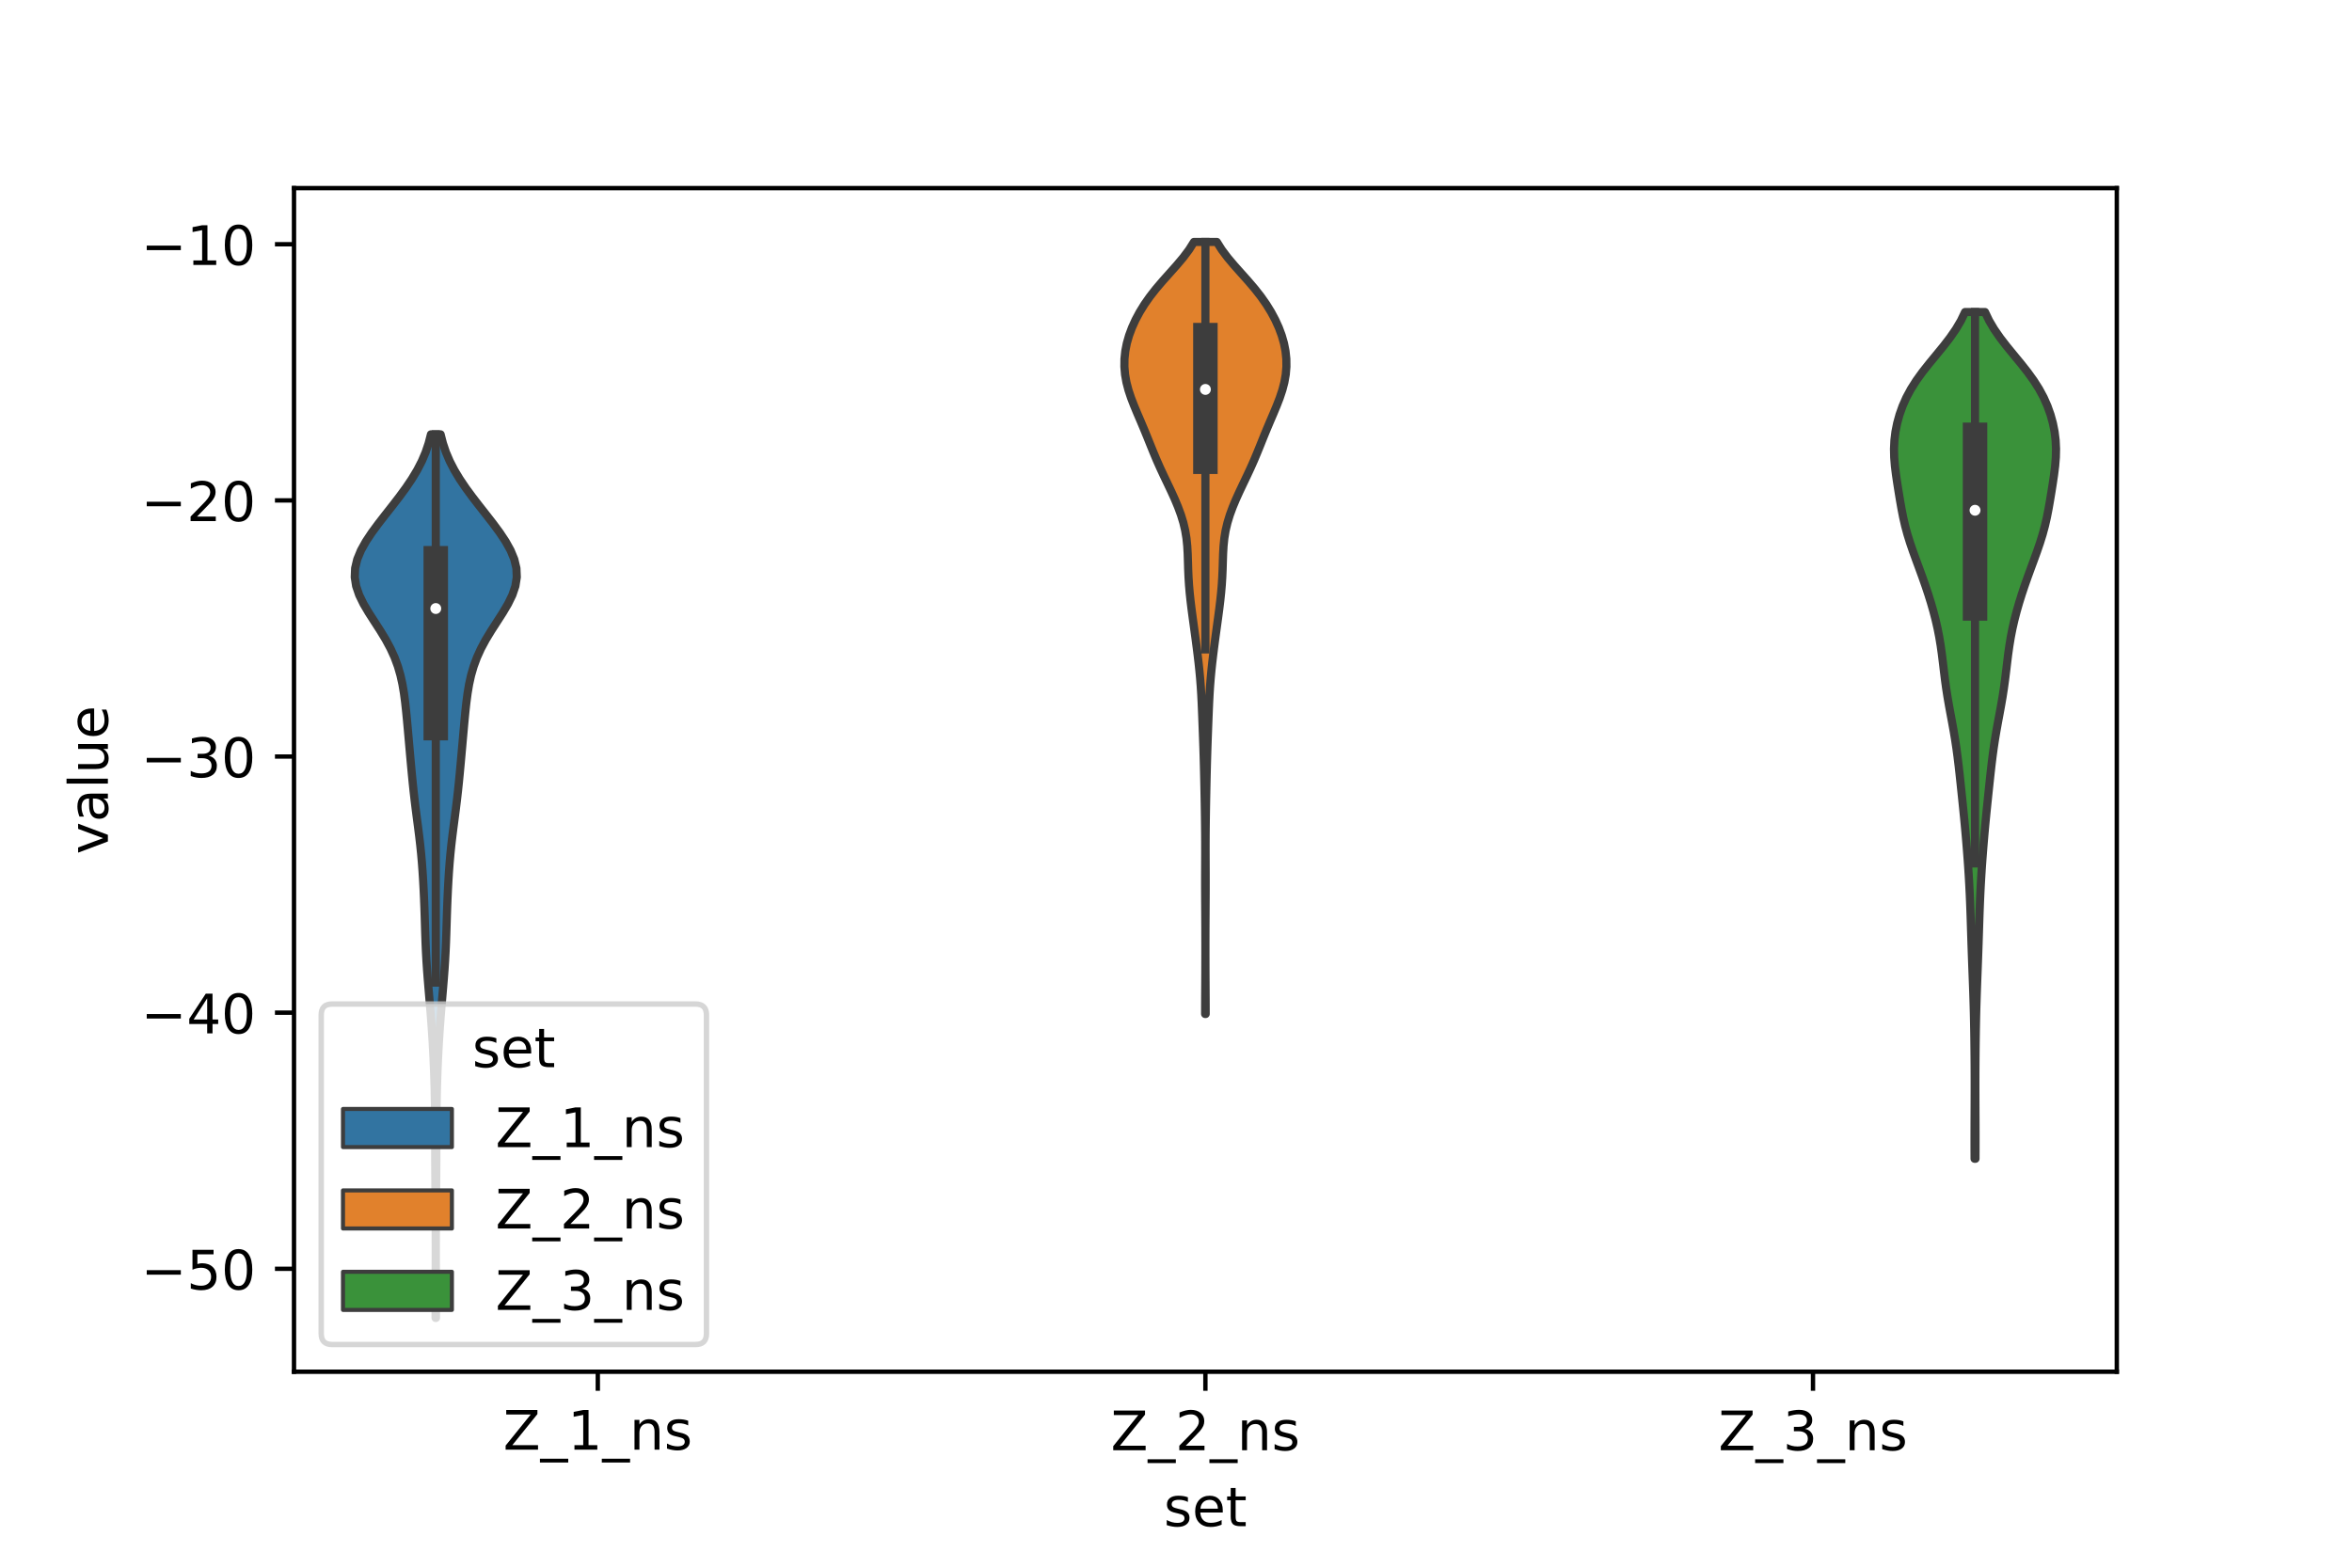 <?xml version="1.0" encoding="utf-8" standalone="no"?>
<!DOCTYPE svg PUBLIC "-//W3C//DTD SVG 1.1//EN"
  "http://www.w3.org/Graphics/SVG/1.1/DTD/svg11.dtd">
<!-- Created with matplotlib (https://matplotlib.org/) -->
<svg height="288pt" version="1.1" viewBox="0 0 432 288" width="432pt" xmlns="http://www.w3.org/2000/svg" xmlns:xlink="http://www.w3.org/1999/xlink">
 <defs>
  <style type="text/css">*{stroke-linecap:butt;stroke-linejoin:round;}</style>
 </defs>
 <g id="figure_1">
  <g id="patch_1">
   <path d="M 0 288 
L 432 288 
L 432 0 
L 0 0 
z
" style="fill:#ffffff;"/>
  </g>
  <g id="axes_1">
   <g id="patch_2">
    <path d="M 54 252 
L 388.8 252 
L 388.8 34.56 
L 54 34.56 
z
" style="fill:#ffffff;"/>
   </g>
   <g id="PolyCollection_1">
    <defs>
     <path d="M 80.079 -45.884 
L 80.001 -45.884 
L 80.002 -47.523 
L 80.006 -49.163 
L 80.011 -50.802 
L 80.017 -52.442 
L 80.023 -54.082 
L 80.027 -55.721 
L 80.029 -57.361 
L 80.029 -59 
L 80.026 -60.64 
L 80.021 -62.279 
L 80.013 -63.919 
L 80.003 -65.559 
L 79.991 -67.198 
L 79.979 -68.838 
L 79.966 -70.477 
L 79.954 -72.117 
L 79.943 -73.757 
L 79.935 -75.396 
L 79.929 -77.036 
L 79.924 -78.675 
L 79.92 -80.315 
L 79.913 -81.955 
L 79.901 -83.594 
L 79.882 -85.234 
L 79.852 -86.873 
L 79.813 -88.513 
L 79.762 -90.152 
L 79.701 -91.792 
L 79.63 -93.432 
L 79.548 -95.071 
L 79.455 -96.711 
L 79.351 -98.35 
L 79.235 -99.99 
L 79.109 -101.63 
L 78.975 -103.269 
L 78.836 -104.909 
L 78.697 -106.548 
L 78.562 -108.188 
L 78.438 -109.828 
L 78.329 -111.467 
L 78.238 -113.107 
L 78.165 -114.746 
L 78.107 -116.386 
L 78.056 -118.025 
L 78.006 -119.665 
L 77.95 -121.305 
L 77.885 -122.944 
L 77.809 -124.584 
L 77.72 -126.223 
L 77.617 -127.863 
L 77.495 -129.503 
L 77.351 -131.142 
L 77.183 -132.782 
L 76.991 -134.421 
L 76.784 -136.061 
L 76.569 -137.7 
L 76.357 -139.34 
L 76.156 -140.98 
L 75.969 -142.619 
L 75.797 -144.259 
L 75.637 -145.898 
L 75.485 -147.538 
L 75.337 -149.178 
L 75.191 -150.817 
L 75.046 -152.457 
L 74.9 -154.096 
L 74.75 -155.736 
L 74.591 -157.376 
L 74.412 -159.015 
L 74.195 -160.655 
L 73.919 -162.294 
L 73.557 -163.934 
L 73.084 -165.573 
L 72.48 -167.213 
L 71.733 -168.853 
L 70.851 -170.492 
L 69.857 -172.132 
L 68.799 -173.771 
L 67.745 -175.411 
L 66.774 -177.051 
L 65.973 -178.69 
L 65.416 -180.33 
L 65.16 -181.969 
L 65.229 -183.609 
L 65.619 -185.248 
L 66.295 -186.888 
L 67.209 -188.528 
L 68.299 -190.167 
L 69.508 -191.807 
L 70.782 -193.446 
L 72.072 -195.086 
L 73.337 -196.726 
L 74.54 -198.365 
L 75.647 -200.005 
L 76.633 -201.644 
L 77.479 -203.284 
L 78.177 -204.924 
L 78.73 -206.563 
L 79.151 -208.203 
L 80.929 -208.203 
L 80.929 -208.203 
L 81.35 -206.563 
L 81.903 -204.924 
L 82.601 -203.284 
L 83.447 -201.644 
L 84.433 -200.005 
L 85.54 -198.365 
L 86.743 -196.726 
L 88.008 -195.086 
L 89.298 -193.446 
L 90.572 -191.807 
L 91.781 -190.167 
L 92.871 -188.528 
L 93.785 -186.888 
L 94.461 -185.248 
L 94.851 -183.609 
L 94.92 -181.969 
L 94.664 -180.33 
L 94.107 -178.69 
L 93.306 -177.051 
L 92.335 -175.411 
L 91.281 -173.771 
L 90.223 -172.132 
L 89.229 -170.492 
L 88.347 -168.853 
L 87.6 -167.213 
L 86.996 -165.573 
L 86.523 -163.934 
L 86.161 -162.294 
L 85.885 -160.655 
L 85.668 -159.015 
L 85.489 -157.376 
L 85.33 -155.736 
L 85.18 -154.096 
L 85.034 -152.457 
L 84.889 -150.817 
L 84.743 -149.178 
L 84.595 -147.538 
L 84.443 -145.898 
L 84.283 -144.259 
L 84.111 -142.619 
L 83.924 -140.98 
L 83.723 -139.34 
L 83.511 -137.7 
L 83.296 -136.061 
L 83.089 -134.421 
L 82.897 -132.782 
L 82.729 -131.142 
L 82.585 -129.503 
L 82.463 -127.863 
L 82.36 -126.223 
L 82.271 -124.584 
L 82.195 -122.944 
L 82.13 -121.305 
L 82.074 -119.665 
L 82.024 -118.025 
L 81.973 -116.386 
L 81.915 -114.746 
L 81.842 -113.107 
L 81.751 -111.467 
L 81.642 -109.828 
L 81.518 -108.188 
L 81.383 -106.548 
L 81.244 -104.909 
L 81.105 -103.269 
L 80.971 -101.63 
L 80.845 -99.99 
L 80.729 -98.35 
L 80.625 -96.711 
L 80.532 -95.071 
L 80.45 -93.432 
L 80.379 -91.792 
L 80.318 -90.152 
L 80.267 -88.513 
L 80.228 -86.873 
L 80.198 -85.234 
L 80.179 -83.594 
L 80.167 -81.955 
L 80.16 -80.315 
L 80.156 -78.675 
L 80.151 -77.036 
L 80.145 -75.396 
L 80.137 -73.757 
L 80.126 -72.117 
L 80.114 -70.477 
L 80.101 -68.838 
L 80.089 -67.198 
L 80.077 -65.559 
L 80.067 -63.919 
L 80.059 -62.279 
L 80.054 -60.64 
L 80.051 -59 
L 80.051 -57.361 
L 80.053 -55.721 
L 80.057 -54.082 
L 80.063 -52.442 
L 80.069 -50.802 
L 80.074 -49.163 
L 80.078 -47.523 
L 80.079 -45.884 
z
" id="mda48e00c95" style="stroke:#3d3d3d;stroke-width:1.5;"/>
    </defs>
    <g clip-path="url(#p08e045d1bd)">
     <use style="fill:#3274a1;stroke:#3d3d3d;stroke-width:1.5;" x="0" xlink:href="#mda48e00c95" y="288"/>
    </g>
   </g>
   <g id="PolyCollection_2">
    <defs>
     <path d="M 221.45 -101.721 
L 221.35 -101.721 
L 221.352 -103.154 
L 221.358 -104.586 
L 221.367 -106.019 
L 221.376 -107.452 
L 221.384 -108.884 
L 221.39 -110.317 
L 221.394 -111.75 
L 221.396 -113.182 
L 221.396 -114.615 
L 221.393 -116.048 
L 221.389 -117.48 
L 221.382 -118.913 
L 221.374 -120.346 
L 221.365 -121.778 
L 221.356 -123.211 
L 221.351 -124.644 
L 221.349 -126.076 
L 221.351 -127.509 
L 221.356 -128.942 
L 221.361 -130.375 
L 221.364 -131.807 
L 221.363 -133.24 
L 221.356 -134.673 
L 221.343 -136.105 
L 221.326 -137.538 
L 221.304 -138.971 
L 221.28 -140.403 
L 221.252 -141.836 
L 221.223 -143.269 
L 221.192 -144.701 
L 221.159 -146.134 
L 221.123 -147.567 
L 221.083 -148.999 
L 221.039 -150.432 
L 220.99 -151.865 
L 220.938 -153.297 
L 220.884 -154.73 
L 220.83 -156.163 
L 220.773 -157.595 
L 220.711 -159.028 
L 220.637 -160.461 
L 220.546 -161.894 
L 220.435 -163.326 
L 220.302 -164.759 
L 220.15 -166.192 
L 219.982 -167.624 
L 219.802 -169.057 
L 219.615 -170.49 
L 219.421 -171.922 
L 219.225 -173.355 
L 219.03 -174.788 
L 218.842 -176.22 
L 218.668 -177.653 
L 218.516 -179.086 
L 218.392 -180.518 
L 218.301 -181.951 
L 218.239 -183.384 
L 218.196 -184.816 
L 218.149 -186.249 
L 218.069 -187.682 
L 217.923 -189.114 
L 217.686 -190.547 
L 217.348 -191.98 
L 216.91 -193.413 
L 216.383 -194.845 
L 215.784 -196.278 
L 215.134 -197.711 
L 214.455 -199.143 
L 213.77 -200.576 
L 213.102 -202.009 
L 212.466 -203.441 
L 211.864 -204.874 
L 211.283 -206.307 
L 210.707 -207.739 
L 210.119 -209.172 
L 209.513 -210.605 
L 208.899 -212.037 
L 208.301 -213.47 
L 207.747 -214.903 
L 207.27 -216.335 
L 206.895 -217.768 
L 206.641 -219.201 
L 206.52 -220.633 
L 206.535 -222.066 
L 206.685 -223.499 
L 206.967 -224.932 
L 207.377 -226.364 
L 207.909 -227.797 
L 208.559 -229.23 
L 209.324 -230.662 
L 210.208 -232.095 
L 211.214 -233.528 
L 212.337 -234.96 
L 213.559 -236.393 
L 214.839 -237.826 
L 216.116 -239.258 
L 217.324 -240.691 
L 218.4 -242.124 
L 219.302 -243.556 
L 223.498 -243.556 
L 223.498 -243.556 
L 224.4 -242.124 
L 225.476 -240.691 
L 226.684 -239.258 
L 227.961 -237.826 
L 229.241 -236.393 
L 230.463 -234.96 
L 231.586 -233.528 
L 232.592 -232.095 
L 233.476 -230.662 
L 234.241 -229.23 
L 234.891 -227.797 
L 235.423 -226.364 
L 235.833 -224.932 
L 236.115 -223.499 
L 236.265 -222.066 
L 236.28 -220.633 
L 236.159 -219.201 
L 235.905 -217.768 
L 235.53 -216.335 
L 235.053 -214.903 
L 234.499 -213.47 
L 233.901 -212.037 
L 233.287 -210.605 
L 232.681 -209.172 
L 232.093 -207.739 
L 231.517 -206.307 
L 230.936 -204.874 
L 230.334 -203.441 
L 229.698 -202.009 
L 229.03 -200.576 
L 228.345 -199.143 
L 227.666 -197.711 
L 227.016 -196.278 
L 226.417 -194.845 
L 225.89 -193.413 
L 225.452 -191.98 
L 225.114 -190.547 
L 224.877 -189.114 
L 224.731 -187.682 
L 224.651 -186.249 
L 224.604 -184.816 
L 224.561 -183.384 
L 224.499 -181.951 
L 224.408 -180.518 
L 224.284 -179.086 
L 224.132 -177.653 
L 223.958 -176.22 
L 223.77 -174.788 
L 223.575 -173.355 
L 223.379 -171.922 
L 223.185 -170.49 
L 222.998 -169.057 
L 222.818 -167.624 
L 222.65 -166.192 
L 222.498 -164.759 
L 222.365 -163.326 
L 222.254 -161.894 
L 222.163 -160.461 
L 222.089 -159.028 
L 222.027 -157.595 
L 221.97 -156.163 
L 221.916 -154.73 
L 221.862 -153.297 
L 221.81 -151.865 
L 221.761 -150.432 
L 221.717 -148.999 
L 221.677 -147.567 
L 221.641 -146.134 
L 221.608 -144.701 
L 221.577 -143.269 
L 221.548 -141.836 
L 221.52 -140.403 
L 221.496 -138.971 
L 221.474 -137.538 
L 221.457 -136.105 
L 221.444 -134.673 
L 221.437 -133.24 
L 221.436 -131.807 
L 221.439 -130.375 
L 221.444 -128.942 
L 221.449 -127.509 
L 221.451 -126.076 
L 221.449 -124.644 
L 221.444 -123.211 
L 221.435 -121.778 
L 221.426 -120.346 
L 221.418 -118.913 
L 221.411 -117.48 
L 221.407 -116.048 
L 221.404 -114.615 
L 221.404 -113.182 
L 221.406 -111.75 
L 221.41 -110.317 
L 221.416 -108.884 
L 221.424 -107.452 
L 221.433 -106.019 
L 221.442 -104.586 
L 221.448 -103.154 
L 221.45 -101.721 
z
" id="m1adfcdd080" style="stroke:#3d3d3d;stroke-width:1.5;"/>
    </defs>
    <g clip-path="url(#p08e045d1bd)">
     <use style="fill:#e1812c;stroke:#3d3d3d;stroke-width:1.5;" x="0" xlink:href="#m1adfcdd080" y="288"/>
    </g>
   </g>
   <g id="PolyCollection_3">
    <defs>
     <path d="M 362.842 -75.125 
L 362.678 -75.125 
L 362.671 -76.696 
L 362.669 -78.267 
L 362.67 -79.839 
L 362.674 -81.41 
L 362.68 -82.981 
L 362.687 -84.552 
L 362.693 -86.123 
L 362.697 -87.695 
L 362.697 -89.266 
L 362.693 -90.837 
L 362.686 -92.408 
L 362.674 -93.98 
L 362.658 -95.551 
L 362.639 -97.122 
L 362.615 -98.693 
L 362.585 -100.264 
L 362.55 -101.836 
L 362.507 -103.407 
L 362.458 -104.978 
L 362.404 -106.549 
L 362.346 -108.121 
L 362.287 -109.692 
L 362.228 -111.263 
L 362.172 -112.834 
L 362.118 -114.405 
L 362.068 -115.977 
L 362.019 -117.548 
L 361.969 -119.119 
L 361.915 -120.69 
L 361.855 -122.261 
L 361.786 -123.833 
L 361.707 -125.404 
L 361.617 -126.975 
L 361.517 -128.546 
L 361.407 -130.118 
L 361.288 -131.689 
L 361.162 -133.26 
L 361.027 -134.831 
L 360.884 -136.402 
L 360.733 -137.974 
L 360.577 -139.545 
L 360.416 -141.116 
L 360.253 -142.687 
L 360.087 -144.259 
L 359.918 -145.83 
L 359.741 -147.401 
L 359.55 -148.972 
L 359.339 -150.543 
L 359.102 -152.115 
L 358.84 -153.686 
L 358.557 -155.257 
L 358.264 -156.828 
L 357.975 -158.4 
L 357.704 -159.971 
L 357.46 -161.542 
L 357.244 -163.113 
L 357.05 -164.684 
L 356.864 -166.256 
L 356.67 -167.827 
L 356.449 -169.398 
L 356.189 -170.969 
L 355.881 -172.541 
L 355.522 -174.112 
L 355.115 -175.683 
L 354.664 -177.254 
L 354.174 -178.825 
L 353.65 -180.397 
L 353.097 -181.968 
L 352.525 -183.539 
L 351.944 -185.11 
L 351.374 -186.682 
L 350.835 -188.253 
L 350.346 -189.824 
L 349.921 -191.395 
L 349.56 -192.966 
L 349.252 -194.538 
L 348.977 -196.109 
L 348.719 -197.68 
L 348.471 -199.251 
L 348.239 -200.823 
L 348.045 -202.394 
L 347.916 -203.965 
L 347.88 -205.536 
L 347.954 -207.107 
L 348.147 -208.679 
L 348.459 -210.25 
L 348.891 -211.821 
L 349.45 -213.392 
L 350.146 -214.964 
L 350.991 -216.535 
L 351.989 -218.106 
L 353.125 -219.677 
L 354.368 -221.248 
L 355.663 -222.82 
L 356.949 -224.391 
L 358.162 -225.962 
L 359.249 -227.533 
L 360.176 -229.104 
L 360.929 -230.676 
L 364.591 -230.676 
L 364.591 -230.676 
L 365.344 -229.104 
L 366.271 -227.533 
L 367.358 -225.962 
L 368.571 -224.391 
L 369.857 -222.82 
L 371.152 -221.248 
L 372.395 -219.677 
L 373.531 -218.106 
L 374.529 -216.535 
L 375.374 -214.964 
L 376.07 -213.392 
L 376.629 -211.821 
L 377.061 -210.25 
L 377.373 -208.679 
L 377.566 -207.107 
L 377.64 -205.536 
L 377.604 -203.965 
L 377.475 -202.394 
L 377.281 -200.823 
L 377.049 -199.251 
L 376.801 -197.68 
L 376.543 -196.109 
L 376.268 -194.538 
L 375.96 -192.966 
L 375.599 -191.395 
L 375.174 -189.824 
L 374.685 -188.253 
L 374.146 -186.682 
L 373.576 -185.11 
L 372.995 -183.539 
L 372.423 -181.968 
L 371.87 -180.397 
L 371.346 -178.825 
L 370.856 -177.254 
L 370.405 -175.683 
L 369.998 -174.112 
L 369.639 -172.541 
L 369.331 -170.969 
L 369.071 -169.398 
L 368.85 -167.827 
L 368.656 -166.256 
L 368.47 -164.684 
L 368.276 -163.113 
L 368.06 -161.542 
L 367.816 -159.971 
L 367.545 -158.4 
L 367.256 -156.828 
L 366.963 -155.257 
L 366.68 -153.686 
L 366.418 -152.115 
L 366.181 -150.543 
L 365.97 -148.972 
L 365.779 -147.401 
L 365.602 -145.83 
L 365.433 -144.259 
L 365.267 -142.687 
L 365.104 -141.116 
L 364.943 -139.545 
L 364.787 -137.974 
L 364.636 -136.402 
L 364.493 -134.831 
L 364.358 -133.26 
L 364.232 -131.689 
L 364.113 -130.118 
L 364.003 -128.546 
L 363.903 -126.975 
L 363.813 -125.404 
L 363.734 -123.833 
L 363.665 -122.261 
L 363.605 -120.69 
L 363.551 -119.119 
L 363.501 -117.548 
L 363.452 -115.977 
L 363.402 -114.405 
L 363.348 -112.834 
L 363.292 -111.263 
L 363.233 -109.692 
L 363.174 -108.121 
L 363.116 -106.549 
L 363.062 -104.978 
L 363.013 -103.407 
L 362.97 -101.836 
L 362.935 -100.264 
L 362.905 -98.693 
L 362.881 -97.122 
L 362.862 -95.551 
L 362.846 -93.98 
L 362.834 -92.408 
L 362.827 -90.837 
L 362.823 -89.266 
L 362.823 -87.695 
L 362.827 -86.123 
L 362.833 -84.552 
L 362.84 -82.981 
L 362.846 -81.41 
L 362.85 -79.839 
L 362.851 -78.267 
L 362.849 -76.696 
L 362.842 -75.125 
z
" id="mc8d7451b23" style="stroke:#3d3d3d;stroke-width:1.5;"/>
    </defs>
    <g clip-path="url(#p08e045d1bd)">
     <use style="fill:#3a923a;stroke:#3d3d3d;stroke-width:1.5;" x="0" xlink:href="#mc8d7451b23" y="288"/>
    </g>
   </g>
   <g id="patch_3">
    <path clip-path="url(#p08e045d1bd)" d="M 109.8 -2.183 
L 109.8 -2.183 
L 109.8 -2.183 
L 109.8 -2.183 
z
" style="fill:#3274a1;stroke:#3d3d3d;stroke-linejoin:miter;stroke-width:0.75;"/>
   </g>
   <g id="patch_4">
    <path clip-path="url(#p08e045d1bd)" d="M 109.8 -2.183 
L 109.8 -2.183 
L 109.8 -2.183 
L 109.8 -2.183 
z
" style="fill:#e1812c;stroke:#3d3d3d;stroke-linejoin:miter;stroke-width:0.75;"/>
   </g>
   <g id="patch_5">
    <path clip-path="url(#p08e045d1bd)" d="M 109.8 -2.183 
L 109.8 -2.183 
L 109.8 -2.183 
L 109.8 -2.183 
z
" style="fill:#3a923a;stroke:#3d3d3d;stroke-linejoin:miter;stroke-width:0.75;"/>
   </g>
   <g id="matplotlib.axis_1">
    <g id="xtick_1">
     <g id="line2d_1">
      <defs>
       <path d="M 0 0 
L 0 3.5 
" id="m9aa70f26e0" style="stroke:#000000;stroke-width:0.8;"/>
      </defs>
      <g>
       <use style="stroke:#000000;stroke-width:0.8;" x="109.8" xlink:href="#m9aa70f26e0" y="252"/>
      </g>
     </g>
     <g id="text_1">
      <!-- Z_1_ns -->
      <g transform="translate(92.42 266.32)scale(0.1 -0.1)">
       <defs>
        <path d="M 5.609 72.906 
L 62.891 72.906 
L 62.891 65.375 
L 16.797 8.297 
L 64.016 8.297 
L 64.016 0 
L 4.5 0 
L 4.5 7.516 
L 50.594 64.594 
L 5.609 64.594 
z
" id="DejaVuSans-90"/>
        <path d="M 50.984 -16.609 
L 50.984 -23.578 
L -0.984 -23.578 
L -0.984 -16.609 
z
" id="DejaVuSans-95"/>
        <path d="M 12.406 8.297 
L 28.516 8.297 
L 28.516 63.922 
L 10.984 60.406 
L 10.984 69.391 
L 28.422 72.906 
L 38.281 72.906 
L 38.281 8.297 
L 54.391 8.297 
L 54.391 0 
L 12.406 0 
z
" id="DejaVuSans-49"/>
        <path d="M 54.891 33.016 
L 54.891 0 
L 45.906 0 
L 45.906 32.719 
Q 45.906 40.484 42.875 44.328 
Q 39.844 48.188 33.797 48.188 
Q 26.516 48.188 22.312 43.547 
Q 18.109 38.922 18.109 30.906 
L 18.109 0 
L 9.078 0 
L 9.078 54.688 
L 18.109 54.688 
L 18.109 46.188 
Q 21.344 51.125 25.703 53.562 
Q 30.078 56 35.797 56 
Q 45.219 56 50.047 50.172 
Q 54.891 44.344 54.891 33.016 
z
" id="DejaVuSans-110"/>
        <path d="M 44.281 53.078 
L 44.281 44.578 
Q 40.484 46.531 36.375 47.5 
Q 32.281 48.484 27.875 48.484 
Q 21.188 48.484 17.844 46.438 
Q 14.5 44.391 14.5 40.281 
Q 14.5 37.156 16.891 35.375 
Q 19.281 33.594 26.516 31.984 
L 29.594 31.297 
Q 39.156 29.25 43.188 25.516 
Q 47.219 21.781 47.219 15.094 
Q 47.219 7.469 41.188 3.016 
Q 35.156 -1.422 24.609 -1.422 
Q 20.219 -1.422 15.453 -0.562 
Q 10.688 0.297 5.422 2 
L 5.422 11.281 
Q 10.406 8.688 15.234 7.391 
Q 20.062 6.109 24.812 6.109 
Q 31.156 6.109 34.562 8.281 
Q 37.984 10.453 37.984 14.406 
Q 37.984 18.062 35.516 20.016 
Q 33.062 21.969 24.703 23.781 
L 21.578 24.516 
Q 13.234 26.266 9.516 29.906 
Q 5.812 33.547 5.812 39.891 
Q 5.812 47.609 11.281 51.797 
Q 16.75 56 26.812 56 
Q 31.781 56 36.172 55.266 
Q 40.578 54.547 44.281 53.078 
z
" id="DejaVuSans-115"/>
       </defs>
       <use xlink:href="#DejaVuSans-90"/>
       <use x="68.506" xlink:href="#DejaVuSans-95"/>
       <use x="118.506" xlink:href="#DejaVuSans-49"/>
       <use x="182.129" xlink:href="#DejaVuSans-95"/>
       <use x="232.129" xlink:href="#DejaVuSans-110"/>
       <use x="295.508" xlink:href="#DejaVuSans-115"/>
      </g>
     </g>
    </g>
    <g id="xtick_2">
     <g id="line2d_2">
      <g>
       <use style="stroke:#000000;stroke-width:0.8;" x="221.4" xlink:href="#m9aa70f26e0" y="252"/>
      </g>
     </g>
     <g id="text_2">
      <!-- Z_2_ns -->
      <g transform="translate(204.02 266.422)scale(0.1 -0.1)">
       <defs>
        <path d="M 19.188 8.297 
L 53.609 8.297 
L 53.609 0 
L 7.328 0 
L 7.328 8.297 
Q 12.938 14.109 22.625 23.891 
Q 32.328 33.688 34.812 36.531 
Q 39.547 41.844 41.422 45.531 
Q 43.312 49.219 43.312 52.781 
Q 43.312 58.594 39.234 62.25 
Q 35.156 65.922 28.609 65.922 
Q 23.969 65.922 18.812 64.312 
Q 13.672 62.703 7.812 59.422 
L 7.812 69.391 
Q 13.766 71.781 18.938 73 
Q 24.125 74.219 28.422 74.219 
Q 39.75 74.219 46.484 68.547 
Q 53.219 62.891 53.219 53.422 
Q 53.219 48.922 51.531 44.891 
Q 49.859 40.875 45.406 35.406 
Q 44.188 33.984 37.641 27.219 
Q 31.109 20.453 19.188 8.297 
z
" id="DejaVuSans-50"/>
       </defs>
       <use xlink:href="#DejaVuSans-90"/>
       <use x="68.506" xlink:href="#DejaVuSans-95"/>
       <use x="118.506" xlink:href="#DejaVuSans-50"/>
       <use x="182.129" xlink:href="#DejaVuSans-95"/>
       <use x="232.129" xlink:href="#DejaVuSans-110"/>
       <use x="295.508" xlink:href="#DejaVuSans-115"/>
      </g>
     </g>
    </g>
    <g id="xtick_3">
     <g id="line2d_3">
      <g>
       <use style="stroke:#000000;stroke-width:0.8;" x="333" xlink:href="#m9aa70f26e0" y="252"/>
      </g>
     </g>
     <g id="text_3">
      <!-- Z_3_ns -->
      <g transform="translate(315.62 266.422)scale(0.1 -0.1)">
       <defs>
        <path d="M 40.578 39.312 
Q 47.656 37.797 51.625 33 
Q 55.609 28.219 55.609 21.188 
Q 55.609 10.406 48.188 4.484 
Q 40.766 -1.422 27.094 -1.422 
Q 22.516 -1.422 17.656 -0.516 
Q 12.797 0.391 7.625 2.203 
L 7.625 11.719 
Q 11.719 9.328 16.594 8.109 
Q 21.484 6.891 26.812 6.891 
Q 36.078 6.891 40.938 10.547 
Q 45.797 14.203 45.797 21.188 
Q 45.797 27.641 41.281 31.266 
Q 36.766 34.906 28.719 34.906 
L 20.219 34.906 
L 20.219 43.016 
L 29.109 43.016 
Q 36.375 43.016 40.234 45.922 
Q 44.094 48.828 44.094 54.297 
Q 44.094 59.906 40.109 62.906 
Q 36.141 65.922 28.719 65.922 
Q 24.656 65.922 20.016 65.031 
Q 15.375 64.156 9.812 62.312 
L 9.812 71.094 
Q 15.438 72.656 20.344 73.438 
Q 25.25 74.219 29.594 74.219 
Q 40.828 74.219 47.359 69.109 
Q 53.906 64.016 53.906 55.328 
Q 53.906 49.266 50.438 45.094 
Q 46.969 40.922 40.578 39.312 
z
" id="DejaVuSans-51"/>
       </defs>
       <use xlink:href="#DejaVuSans-90"/>
       <use x="68.506" xlink:href="#DejaVuSans-95"/>
       <use x="118.506" xlink:href="#DejaVuSans-51"/>
       <use x="182.129" xlink:href="#DejaVuSans-95"/>
       <use x="232.129" xlink:href="#DejaVuSans-110"/>
       <use x="295.508" xlink:href="#DejaVuSans-115"/>
      </g>
     </g>
    </g>
    <g id="text_4">
     <!-- set -->
     <g transform="translate(213.759 280.378)scale(0.1 -0.1)">
      <defs>
       <path d="M 56.203 29.594 
L 56.203 25.203 
L 14.891 25.203 
Q 15.484 15.922 20.484 11.062 
Q 25.484 6.203 34.422 6.203 
Q 39.594 6.203 44.453 7.469 
Q 49.312 8.734 54.109 11.281 
L 54.109 2.781 
Q 49.266 0.734 44.188 -0.344 
Q 39.109 -1.422 33.891 -1.422 
Q 20.797 -1.422 13.156 6.188 
Q 5.516 13.812 5.516 26.812 
Q 5.516 40.234 12.766 48.109 
Q 20.016 56 32.328 56 
Q 43.359 56 49.781 48.891 
Q 56.203 41.797 56.203 29.594 
z
M 47.219 32.234 
Q 47.125 39.594 43.094 43.984 
Q 39.062 48.391 32.422 48.391 
Q 24.906 48.391 20.391 44.141 
Q 15.875 39.891 15.188 32.172 
z
" id="DejaVuSans-101"/>
       <path d="M 18.312 70.219 
L 18.312 54.688 
L 36.812 54.688 
L 36.812 47.703 
L 18.312 47.703 
L 18.312 18.016 
Q 18.312 11.328 20.141 9.422 
Q 21.969 7.516 27.594 7.516 
L 36.812 7.516 
L 36.812 0 
L 27.594 0 
Q 17.188 0 13.234 3.875 
Q 9.281 7.766 9.281 18.016 
L 9.281 47.703 
L 2.688 47.703 
L 2.688 54.688 
L 9.281 54.688 
L 9.281 70.219 
z
" id="DejaVuSans-116"/>
      </defs>
      <use xlink:href="#DejaVuSans-115"/>
      <use x="52.1" xlink:href="#DejaVuSans-101"/>
      <use x="113.623" xlink:href="#DejaVuSans-116"/>
     </g>
    </g>
   </g>
   <g id="matplotlib.axis_2">
    <g id="ytick_1">
     <g id="line2d_4">
      <defs>
       <path d="M 0 0 
L -3.5 0 
" id="mf7626cdcdf" style="stroke:#000000;stroke-width:0.8;"/>
      </defs>
      <g>
       <use style="stroke:#000000;stroke-width:0.8;" x="54" xlink:href="#mf7626cdcdf" y="233.092"/>
      </g>
     </g>
     <g id="text_5">
      <!-- −50 -->
      <g transform="translate(25.895 236.891)scale(0.1 -0.1)">
       <defs>
        <path d="M 10.594 35.5 
L 73.188 35.5 
L 73.188 27.203 
L 10.594 27.203 
z
" id="DejaVuSans-8722"/>
        <path d="M 10.797 72.906 
L 49.516 72.906 
L 49.516 64.594 
L 19.828 64.594 
L 19.828 46.734 
Q 21.969 47.469 24.109 47.828 
Q 26.266 48.188 28.422 48.188 
Q 40.625 48.188 47.75 41.5 
Q 54.891 34.812 54.891 23.391 
Q 54.891 11.625 47.562 5.094 
Q 40.234 -1.422 26.906 -1.422 
Q 22.312 -1.422 17.547 -0.641 
Q 12.797 0.141 7.719 1.703 
L 7.719 11.625 
Q 12.109 9.234 16.797 8.062 
Q 21.484 6.891 26.703 6.891 
Q 35.156 6.891 40.078 11.328 
Q 45.016 15.766 45.016 23.391 
Q 45.016 31 40.078 35.438 
Q 35.156 39.891 26.703 39.891 
Q 22.75 39.891 18.812 39.016 
Q 14.891 38.141 10.797 36.281 
z
" id="DejaVuSans-53"/>
        <path d="M 31.781 66.406 
Q 24.172 66.406 20.328 58.906 
Q 16.5 51.422 16.5 36.375 
Q 16.5 21.391 20.328 13.891 
Q 24.172 6.391 31.781 6.391 
Q 39.453 6.391 43.281 13.891 
Q 47.125 21.391 47.125 36.375 
Q 47.125 51.422 43.281 58.906 
Q 39.453 66.406 31.781 66.406 
z
M 31.781 74.219 
Q 44.047 74.219 50.516 64.516 
Q 56.984 54.828 56.984 36.375 
Q 56.984 17.969 50.516 8.266 
Q 44.047 -1.422 31.781 -1.422 
Q 19.531 -1.422 13.062 8.266 
Q 6.594 17.969 6.594 36.375 
Q 6.594 54.828 13.062 64.516 
Q 19.531 74.219 31.781 74.219 
z
" id="DejaVuSans-48"/>
       </defs>
       <use xlink:href="#DejaVuSans-8722"/>
       <use x="83.789" xlink:href="#DejaVuSans-53"/>
       <use x="147.412" xlink:href="#DejaVuSans-48"/>
      </g>
     </g>
    </g>
    <g id="ytick_2">
     <g id="line2d_5">
      <g>
       <use style="stroke:#000000;stroke-width:0.8;" x="54" xlink:href="#mf7626cdcdf" y="186.037"/>
      </g>
     </g>
     <g id="text_6">
      <!-- −40 -->
      <g transform="translate(25.895 189.836)scale(0.1 -0.1)">
       <defs>
        <path d="M 37.797 64.312 
L 12.891 25.391 
L 37.797 25.391 
z
M 35.203 72.906 
L 47.609 72.906 
L 47.609 25.391 
L 58.016 25.391 
L 58.016 17.188 
L 47.609 17.188 
L 47.609 0 
L 37.797 0 
L 37.797 17.188 
L 4.891 17.188 
L 4.891 26.703 
z
" id="DejaVuSans-52"/>
       </defs>
       <use xlink:href="#DejaVuSans-8722"/>
       <use x="83.789" xlink:href="#DejaVuSans-52"/>
       <use x="147.412" xlink:href="#DejaVuSans-48"/>
      </g>
     </g>
    </g>
    <g id="ytick_3">
     <g id="line2d_6">
      <g>
       <use style="stroke:#000000;stroke-width:0.8;" x="54" xlink:href="#mf7626cdcdf" y="138.982"/>
      </g>
     </g>
     <g id="text_7">
      <!-- −30 -->
      <g transform="translate(25.895 142.781)scale(0.1 -0.1)">
       <use xlink:href="#DejaVuSans-8722"/>
       <use x="83.789" xlink:href="#DejaVuSans-51"/>
       <use x="147.412" xlink:href="#DejaVuSans-48"/>
      </g>
     </g>
    </g>
    <g id="ytick_4">
     <g id="line2d_7">
      <g>
       <use style="stroke:#000000;stroke-width:0.8;" x="54" xlink:href="#mf7626cdcdf" y="91.927"/>
      </g>
     </g>
     <g id="text_8">
      <!-- −20 -->
      <g transform="translate(25.895 95.726)scale(0.1 -0.1)">
       <use xlink:href="#DejaVuSans-8722"/>
       <use x="83.789" xlink:href="#DejaVuSans-50"/>
       <use x="147.412" xlink:href="#DejaVuSans-48"/>
      </g>
     </g>
    </g>
    <g id="ytick_5">
     <g id="line2d_8">
      <g>
       <use style="stroke:#000000;stroke-width:0.8;" x="54" xlink:href="#mf7626cdcdf" y="44.872"/>
      </g>
     </g>
     <g id="text_9">
      <!-- −10 -->
      <g transform="translate(25.895 48.671)scale(0.1 -0.1)">
       <use xlink:href="#DejaVuSans-8722"/>
       <use x="83.789" xlink:href="#DejaVuSans-49"/>
       <use x="147.412" xlink:href="#DejaVuSans-48"/>
      </g>
     </g>
    </g>
    <g id="text_10">
     <!-- value -->
     <g transform="translate(19.816 156.938)rotate(-90)scale(0.1 -0.1)">
      <defs>
       <path d="M 2.984 54.688 
L 12.5 54.688 
L 29.594 8.797 
L 46.688 54.688 
L 56.203 54.688 
L 35.688 0 
L 23.484 0 
z
" id="DejaVuSans-118"/>
       <path d="M 34.281 27.484 
Q 23.391 27.484 19.188 25 
Q 14.984 22.516 14.984 16.5 
Q 14.984 11.719 18.141 8.906 
Q 21.297 6.109 26.703 6.109 
Q 34.188 6.109 38.703 11.406 
Q 43.219 16.703 43.219 25.484 
L 43.219 27.484 
z
M 52.203 31.203 
L 52.203 0 
L 43.219 0 
L 43.219 8.297 
Q 40.141 3.328 35.547 0.953 
Q 30.953 -1.422 24.312 -1.422 
Q 15.922 -1.422 10.953 3.297 
Q 6 8.016 6 15.922 
Q 6 25.141 12.172 29.828 
Q 18.359 34.516 30.609 34.516 
L 43.219 34.516 
L 43.219 35.406 
Q 43.219 41.609 39.141 45 
Q 35.062 48.391 27.688 48.391 
Q 23 48.391 18.547 47.266 
Q 14.109 46.141 10.016 43.891 
L 10.016 52.203 
Q 14.938 54.109 19.578 55.047 
Q 24.219 56 28.609 56 
Q 40.484 56 46.344 49.844 
Q 52.203 43.703 52.203 31.203 
z
" id="DejaVuSans-97"/>
       <path d="M 9.422 75.984 
L 18.406 75.984 
L 18.406 0 
L 9.422 0 
z
" id="DejaVuSans-108"/>
       <path d="M 8.5 21.578 
L 8.5 54.688 
L 17.484 54.688 
L 17.484 21.922 
Q 17.484 14.156 20.5 10.266 
Q 23.531 6.391 29.594 6.391 
Q 36.859 6.391 41.078 11.031 
Q 45.312 15.672 45.312 23.688 
L 45.312 54.688 
L 54.297 54.688 
L 54.297 0 
L 45.312 0 
L 45.312 8.406 
Q 42.047 3.422 37.719 1 
Q 33.406 -1.422 27.688 -1.422 
Q 18.266 -1.422 13.375 4.438 
Q 8.5 10.297 8.5 21.578 
z
M 31.109 56 
z
" id="DejaVuSans-117"/>
      </defs>
      <use xlink:href="#DejaVuSans-118"/>
      <use x="59.18" xlink:href="#DejaVuSans-97"/>
      <use x="120.459" xlink:href="#DejaVuSans-108"/>
      <use x="148.242" xlink:href="#DejaVuSans-117"/>
      <use x="211.621" xlink:href="#DejaVuSans-101"/>
     </g>
    </g>
   </g>
   <g id="line2d_9">
    <path clip-path="url(#p08e045d1bd)" d="M 80.04 180.514 
L 80.04 79.797 
" style="fill:none;stroke:#3d3d3d;stroke-linecap:square;stroke-width:1.5;"/>
   </g>
   <g id="line2d_10">
    <path clip-path="url(#p08e045d1bd)" d="M 80.04 133.763 
L 80.04 102.551 
" style="fill:none;stroke:#3d3d3d;stroke-linecap:square;stroke-width:4.5;"/>
   </g>
   <g id="line2d_11">
    <path clip-path="url(#p08e045d1bd)" d="M 221.4 119.295 
L 221.4 44.444 
" style="fill:none;stroke:#3d3d3d;stroke-linecap:square;stroke-width:1.5;"/>
   </g>
   <g id="line2d_12">
    <path clip-path="url(#p08e045d1bd)" d="M 221.4 84.827 
L 221.4 61.57 
" style="fill:none;stroke:#3d3d3d;stroke-linecap:square;stroke-width:4.5;"/>
   </g>
   <g id="line2d_13">
    <path clip-path="url(#p08e045d1bd)" d="M 362.76 158.619 
L 362.76 57.324 
" style="fill:none;stroke:#3d3d3d;stroke-linecap:square;stroke-width:1.5;"/>
   </g>
   <g id="line2d_14">
    <path clip-path="url(#p08e045d1bd)" d="M 362.76 111.775 
L 362.76 79.885 
" style="fill:none;stroke:#3d3d3d;stroke-linecap:square;stroke-width:4.5;"/>
   </g>
   <g id="patch_6">
    <path d="M 54 252 
L 54 34.56 
" style="fill:none;stroke:#000000;stroke-linecap:square;stroke-linejoin:miter;stroke-width:0.8;"/>
   </g>
   <g id="patch_7">
    <path d="M 388.8 252 
L 388.8 34.56 
" style="fill:none;stroke:#000000;stroke-linecap:square;stroke-linejoin:miter;stroke-width:0.8;"/>
   </g>
   <g id="patch_8">
    <path d="M 54 252 
L 388.8 252 
" style="fill:none;stroke:#000000;stroke-linecap:square;stroke-linejoin:miter;stroke-width:0.8;"/>
   </g>
   <g id="patch_9">
    <path d="M 54 34.56 
L 388.8 34.56 
" style="fill:none;stroke:#000000;stroke-linecap:square;stroke-linejoin:miter;stroke-width:0.8;"/>
   </g>
   <g id="PathCollection_1">
    <defs>
     <path d="M 0 1.5 
C 0.398 1.5 0.779 1.342 1.061 1.061 
C 1.342 0.779 1.5 0.398 1.5 0 
C 1.5 -0.398 1.342 -0.779 1.061 -1.061 
C 0.779 -1.342 0.398 -1.5 0 -1.5 
C -0.398 -1.5 -0.779 -1.342 -1.061 -1.061 
C -1.342 -0.779 -1.5 -0.398 -1.5 0 
C -1.5 0.398 -1.342 0.779 -1.061 1.061 
C -0.779 1.342 -0.398 1.5 0 1.5 
z
" id="mcf9ff0522f" style="stroke:#3d3d3d;"/>
    </defs>
    <g clip-path="url(#p08e045d1bd)">
     <use style="fill:#ffffff;stroke:#3d3d3d;" x="80.04" xlink:href="#mcf9ff0522f" y="111.793"/>
    </g>
   </g>
   <g id="PathCollection_2">
    <g clip-path="url(#p08e045d1bd)">
     <use style="fill:#ffffff;stroke:#3d3d3d;" x="221.4" xlink:href="#mcf9ff0522f" y="71.541"/>
    </g>
   </g>
   <g id="PathCollection_3">
    <g clip-path="url(#p08e045d1bd)">
     <use style="fill:#ffffff;stroke:#3d3d3d;" x="362.76" xlink:href="#mcf9ff0522f" y="93.742"/>
    </g>
   </g>
   <g id="legend_1">
    <g id="patch_10">
     <path d="M 61 247 
L 127.759 247 
Q 129.759 247 129.759 245 
L 129.759 186.453 
Q 129.759 184.453 127.759 184.453 
L 61 184.453 
Q 59 184.453 59 186.453 
L 59 245 
Q 59 247 61 247 
z
" style="fill:#ffffff;opacity:0.8;stroke:#cccccc;stroke-linejoin:miter;"/>
    </g>
    <g id="text_11">
     <!-- set -->
     <g transform="translate(86.738 196.052)scale(0.1 -0.1)">
      <use xlink:href="#DejaVuSans-115"/>
      <use x="52.1" xlink:href="#DejaVuSans-101"/>
      <use x="113.623" xlink:href="#DejaVuSans-116"/>
     </g>
    </g>
    <g id="patch_11">
     <path d="M 63 210.73 
L 83 210.73 
L 83 203.73 
L 63 203.73 
z
" style="fill:#3274a1;stroke:#3d3d3d;stroke-linejoin:miter;stroke-width:0.75;"/>
    </g>
    <g id="text_12">
     <!-- Z_1_ns -->
     <g transform="translate(91 210.73)scale(0.1 -0.1)">
      <use xlink:href="#DejaVuSans-90"/>
      <use x="68.506" xlink:href="#DejaVuSans-95"/>
      <use x="118.506" xlink:href="#DejaVuSans-49"/>
      <use x="182.129" xlink:href="#DejaVuSans-95"/>
      <use x="232.129" xlink:href="#DejaVuSans-110"/>
      <use x="295.508" xlink:href="#DejaVuSans-115"/>
     </g>
    </g>
    <g id="patch_12">
     <path d="M 63 225.686 
L 83 225.686 
L 83 218.686 
L 63 218.686 
z
" style="fill:#e1812c;stroke:#3d3d3d;stroke-linejoin:miter;stroke-width:0.75;"/>
    </g>
    <g id="text_13">
     <!-- Z_2_ns -->
     <g transform="translate(91 225.686)scale(0.1 -0.1)">
      <use xlink:href="#DejaVuSans-90"/>
      <use x="68.506" xlink:href="#DejaVuSans-95"/>
      <use x="118.506" xlink:href="#DejaVuSans-50"/>
      <use x="182.129" xlink:href="#DejaVuSans-95"/>
      <use x="232.129" xlink:href="#DejaVuSans-110"/>
      <use x="295.508" xlink:href="#DejaVuSans-115"/>
     </g>
    </g>
    <g id="patch_13">
     <path d="M 63 240.642 
L 83 240.642 
L 83 233.642 
L 63 233.642 
z
" style="fill:#3a923a;stroke:#3d3d3d;stroke-linejoin:miter;stroke-width:0.75;"/>
    </g>
    <g id="text_14">
     <!-- Z_3_ns -->
     <g transform="translate(91 240.642)scale(0.1 -0.1)">
      <use xlink:href="#DejaVuSans-90"/>
      <use x="68.506" xlink:href="#DejaVuSans-95"/>
      <use x="118.506" xlink:href="#DejaVuSans-51"/>
      <use x="182.129" xlink:href="#DejaVuSans-95"/>
      <use x="232.129" xlink:href="#DejaVuSans-110"/>
      <use x="295.508" xlink:href="#DejaVuSans-115"/>
     </g>
    </g>
   </g>
  </g>
 </g>
 <defs>
  <clipPath id="p08e045d1bd">
   <rect height="217.44" width="334.8" x="54" y="34.56"/>
  </clipPath>
 </defs>
</svg>
